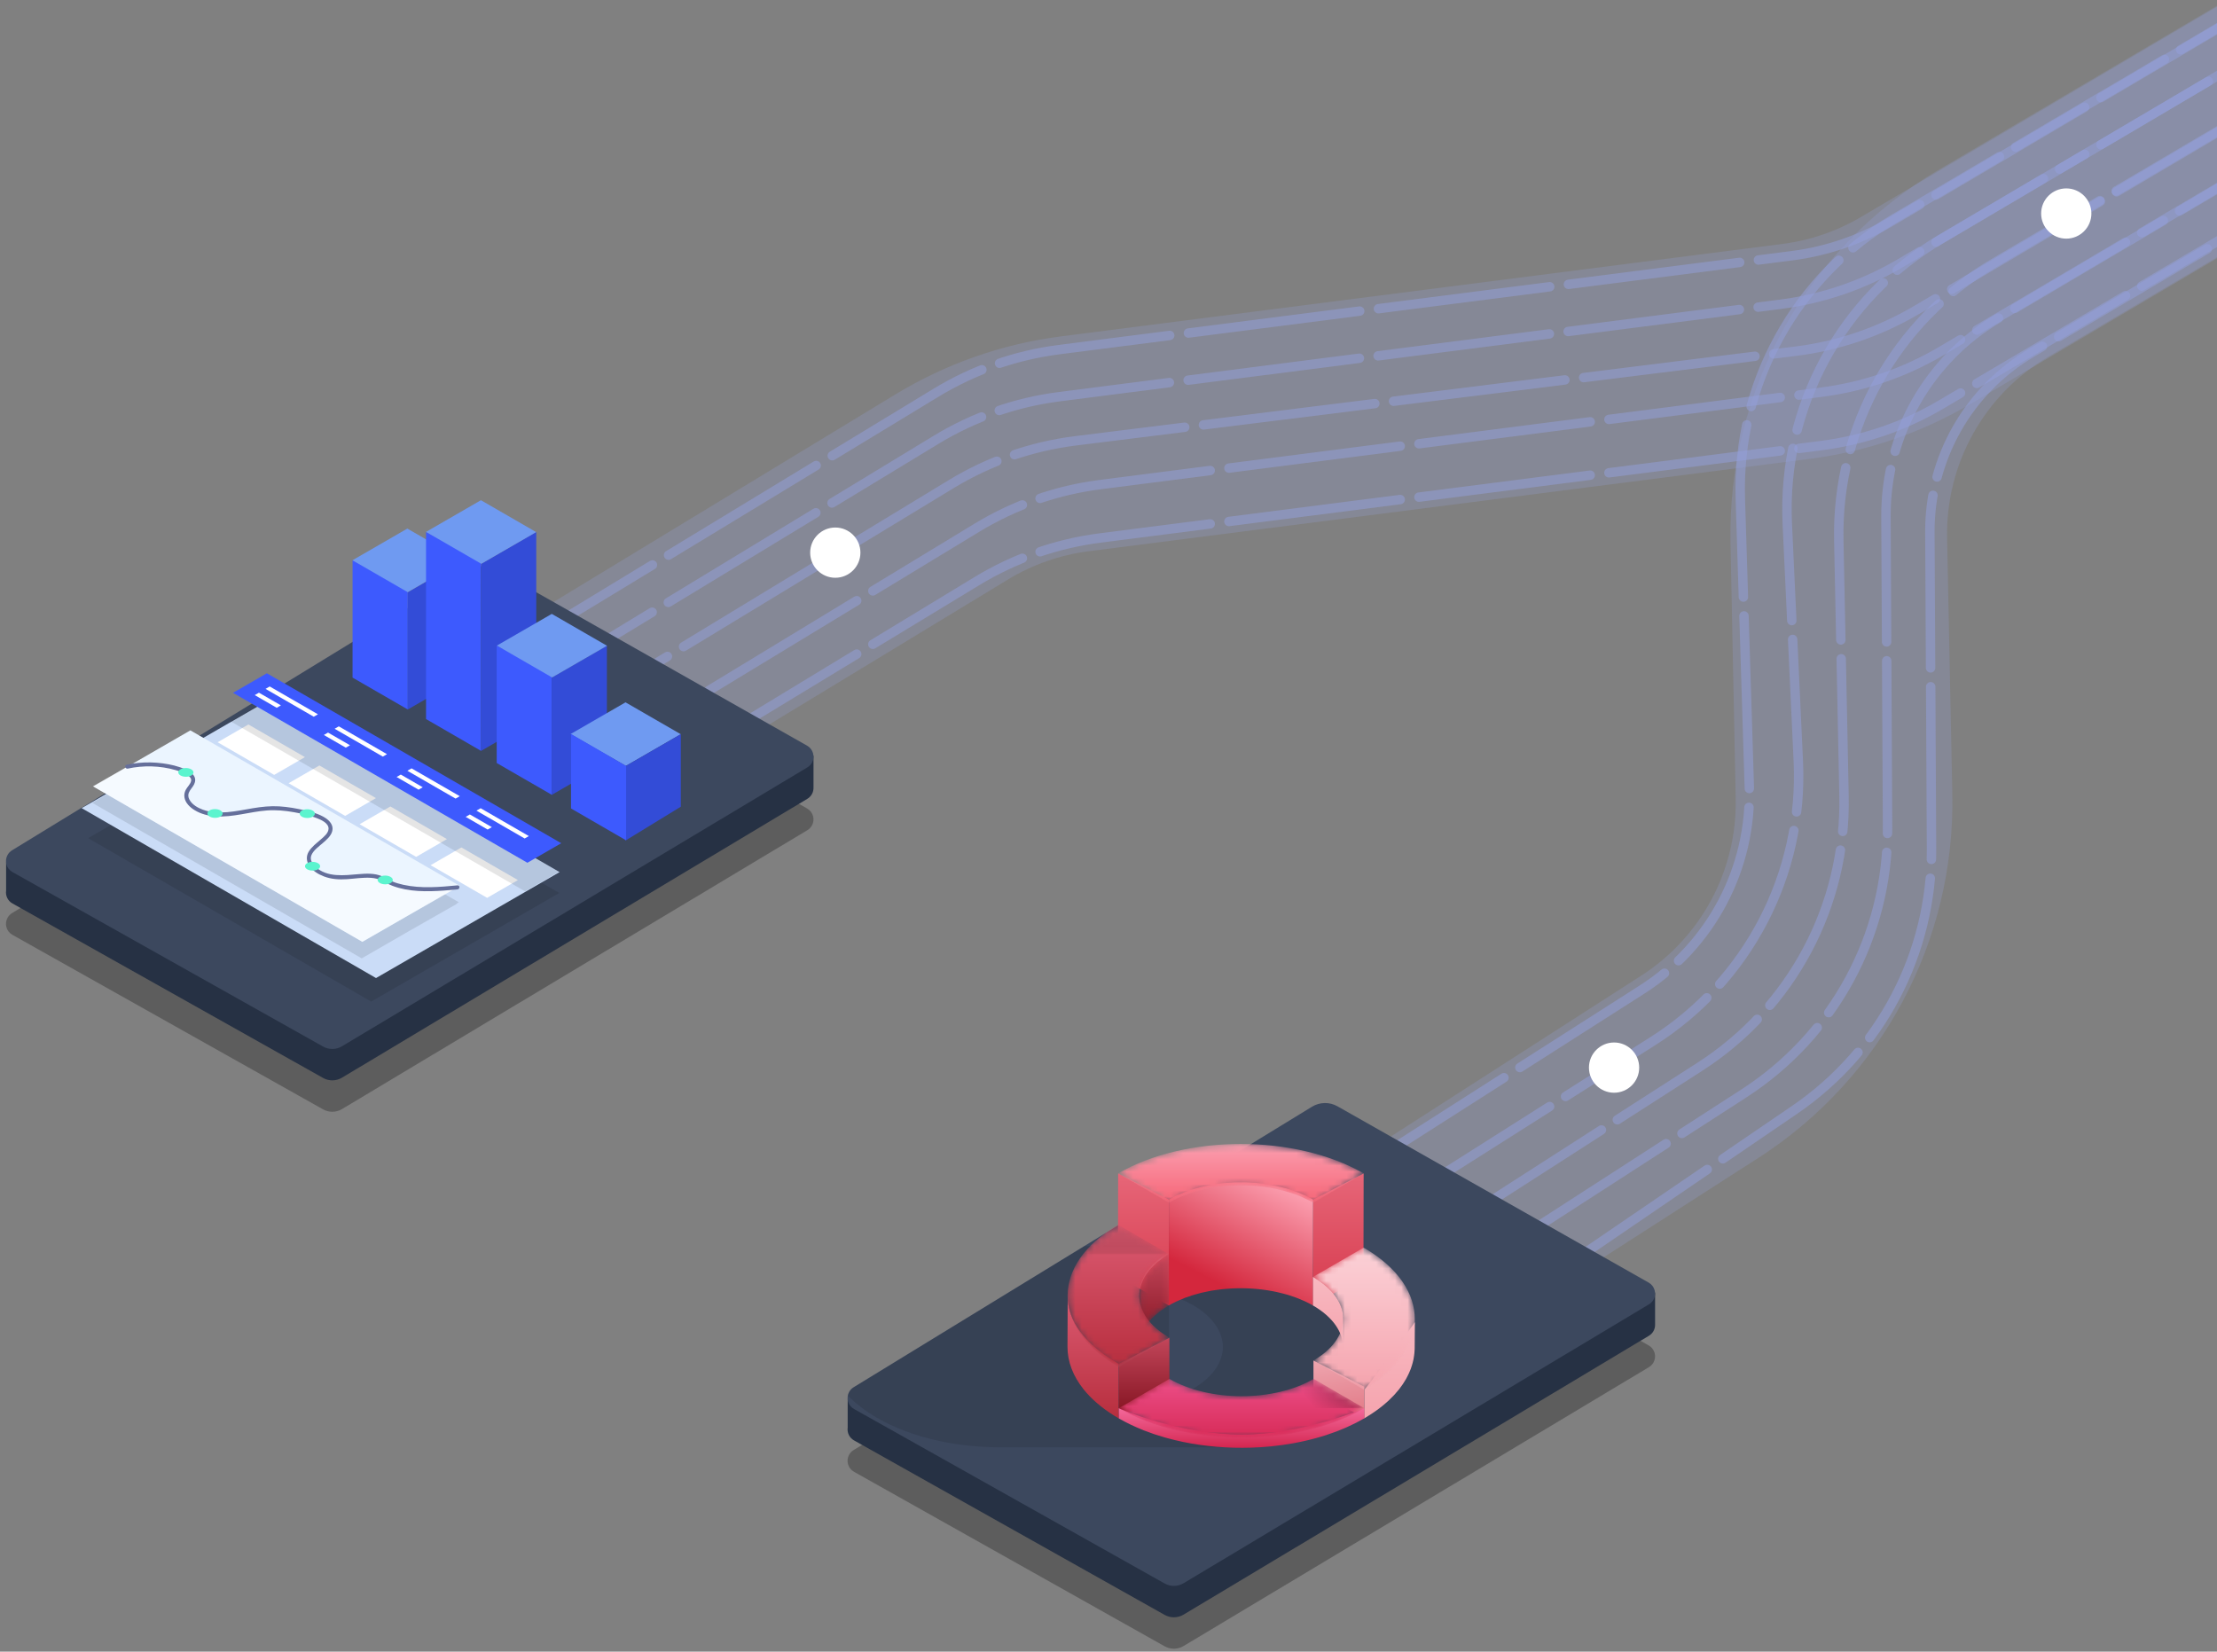<?xml version="1.0" encoding="UTF-8"?>
<svg width="353px" height="263px" viewBox="0 0 353 263" version="1.1" xmlns="http://www.w3.org/2000/svg" xmlns:xlink="http://www.w3.org/1999/xlink">
    <rect x="0" y="0" width="353" height="263" fill="#808080" stroke="none"/>
    <!-- Generator: Sketch 59 (86127) - https://sketch.com -->
    <title>run-t-s-mob-3</title>
    <desc>Created with Sketch.</desc>
    <defs>
        <path d="M51.193,22.798 C51.791,23.144 52.435,23.447 53.097,23.728 C53.756,23.447 54.396,23.144 54.991,22.797 C61.312,19.123 61.273,13.167 54.916,9.494 C54.317,9.148 53.674,8.845 53.012,8.565 C52.353,8.845 51.713,9.148 51.118,9.494 M82.099,4.825 C92.92,11.077 92.982,21.213 82.226,27.467 C76.839,30.6 69.759,32.163 62.674,32.155 L62.578,32.155 L62.483,32.155 L62.388,32.155 L62.292,32.155 L62.197,32.155 L62.102,32.155 L62.006,32.155 L61.911,32.155 L61.816,32.155 L61.72,32.155 L61.626,32.155 L61.53,32.155 L61.434,32.155 L61.34,32.155 L61.244,32.155 L61.148,32.155 L61.054,32.155 L60.958,32.155 L60.862,32.155 L60.768,32.155 L60.672,32.155 L60.577,32.155 L60.482,32.155 L60.386,32.155 L60.291,32.155 L60.196,32.155 L60.1,32.155 L60.005,32.155 L59.91,32.155 L59.814,32.155 L59.72,32.155 L59.624,32.155 L59.529,32.155 L59.434,32.155 L59.338,32.155 L59.243,32.155 L59.148,32.155 L59.052,32.155 L58.957,32.155 L58.862,32.155 L58.767,32.155 L58.672,32.155 L58.576,32.155 L58.481,32.155 L58.386,32.155 L58.29,32.155 L58.195,32.155 L58.1,32.155 L58.004,32.155 L57.909,32.155 L57.814,32.155 L57.718,32.155 L57.623,32.155 L57.528,32.155 L57.432,32.155 L57.337,32.155 L57.242,32.155 L57.146,32.155 L57.051,32.155 L56.956,32.155 L56.86,32.155 L56.765,32.155 L56.67,32.155 L56.574,32.155 L56.479,32.155 L56.384,32.155 L56.288,32.155 L56.193,32.155 L56.098,32.155 L56.003,32.155 L55.908,32.155 L55.813,32.155 L55.717,32.155 L55.622,32.155 L55.527,32.155 L55.431,32.155 L55.336,32.155 L55.241,32.155 L55.146,32.155 L55.05,32.155 L54.955,32.155 L54.86,32.155 L54.764,32.155 L54.669,32.155 L54.574,32.155 L54.478,32.155 L54.383,32.155 L54.288,32.155 L54.192,32.155 L54.097,32.155 L54.002,32.155 L53.906,32.155 L53.811,32.155 L53.716,32.155 L53.62,32.155 L53.525,32.155 L53.43,32.155 L53.335,32.155 L53.24,32.155 L53.144,32.155 L53.049,32.155 L52.954,32.155 L52.858,32.155 L52.763,32.155 L52.668,32.155 L52.573,32.155 L52.477,32.155 L52.382,32.155 L52.287,32.155 L52.191,32.155 L52.096,32.155 L52.001,32.155 L51.905,32.155 L51.81,32.155 L51.715,32.155 L51.62,32.155 L51.525,32.155 L51.429,32.155 L51.334,32.155 L51.239,32.155 L51.143,32.155 L51.048,32.155 L50.953,32.155 L50.857,32.155 L50.762,32.155 L50.667,32.155 L50.571,32.155 L50.476,32.155 L50.381,32.155 L50.285,32.155 L50.19,32.155 L50.095,32.155 L49.999,32.155 L49.904,32.155 L49.809,32.155 L49.714,32.155 L49.618,32.155 L49.523,32.155 L49.428,32.155 L49.332,32.155 L49.237,32.155 L49.142,32.155 L49.047,32.155 L48.951,32.155 L48.856,32.155 L48.761,32.155 L48.666,32.155 L48.57,32.155 L48.475,32.155 L48.38,32.155 L48.285,32.155 L48.189,32.155 L48.094,32.155 L47.999,32.155 L47.903,32.155 L47.808,32.155 L47.713,32.155 L47.617,32.155 L47.522,32.155 L47.427,32.155 L47.331,32.155 L47.236,32.155 L47.141,32.155 L47.045,32.155 L46.95,32.155 L46.855,32.155 L46.759,32.155 L46.664,32.155 L46.569,32.155 L46.473,32.155 L46.378,32.155 L46.283,32.155 L46.188,32.155 L46.092,32.155 L45.997,32.155 L45.902,32.155 L45.807,32.155 L45.711,32.155 L45.616,32.155 L45.521,32.155 L45.425,32.155 L45.33,32.155 L45.235,32.155 L45.14,32.155 L45.044,32.155 L44.949,32.155 L44.854,32.155 L44.758,32.155 L44.663,32.155 L44.568,32.155 L25.117,32.155 L25.021,32.155 L24.926,32.155 L24.831,32.155 L24.735,32.155 L24.64,32.155 L24.545,32.155 L24.45,32.155 L24.354,32.155 L24.259,32.155 C17.174,32.163 10.076,30.6 4.653,27.467 C2.795,26.394 1.255,25.206 0.031,23.943 C0.095,23.327 0.468,22.833 1.151,22.463 L37.632,0.136 L44.58,0.136 L44.675,0.136 L44.77,0.136 L44.866,0.136 L44.961,0.136 L45.056,0.136 L45.151,0.136 L45.247,0.136 L45.342,0.136 L45.437,0.136 L45.533,0.136 L45.628,0.136 L45.723,0.136 L45.819,0.136 L45.914,0.136 L46.009,0.136 L46.104,0.136 L46.2,0.136 L46.295,0.136 L46.39,0.136 L46.486,0.136 L46.581,0.136 L46.676,0.136 L46.772,0.136 L46.867,0.136 L46.962,0.136 L47.058,0.136 L47.153,0.136 L47.248,0.136 L47.344,0.136 L47.439,0.136 L47.534,0.136 L47.629,0.136 L47.724,0.136 L47.82,0.136 L47.915,0.136 L48.01,0.136 L48.106,0.136 L48.201,0.136 L48.296,0.136 L48.391,0.136 L48.487,0.136 L48.582,0.136 L48.677,0.136 L48.773,0.136 L48.868,0.136 L48.963,0.136 L49.059,0.136 L49.154,0.136 L49.249,0.136 L49.345,0.136 L49.439,0.136 L49.535,0.136 L49.63,0.136 L49.725,0.136 L49.821,0.136 L49.916,0.136 L50.011,0.136 L50.107,0.136 L50.202,0.136 L50.297,0.136 L50.393,0.136 L50.488,0.136 L50.583,0.136 L50.679,0.136 L50.774,0.136 L50.869,0.136 L50.965,0.136 L51.06,0.136 L51.155,0.136 L51.25,0.136 L51.346,0.136 L51.441,0.136 L51.536,0.136 L51.632,0.136 L51.727,0.136 L51.822,0.136 L51.918,0.136 L52.013,0.136 L52.108,0.136 L52.204,0.136 L52.298,0.136 L52.394,0.136 L52.489,0.136 L52.584,0.136 L52.679,0.136 L52.775,0.136 L52.87,0.136 L52.965,0.136 L53.061,0.136 L53.156,0.136 L53.251,0.136 L53.347,0.136 L53.442,0.136 L53.537,0.136 L53.633,0.136 L53.728,0.136 L53.823,0.136 L53.919,0.136 L54.014,0.136 L54.109,0.136 L54.205,0.136 L54.3,0.136 L54.395,0.136 L54.491,0.136 L54.586,0.136 L54.681,0.136 L54.777,0.136 L54.871,0.136 L54.967,0.136 L55.062,0.136 L55.157,0.136 L55.253,0.136 L55.348,0.136 L55.443,0.136 L55.539,0.136 L55.634,0.136 L55.729,0.136 L55.824,0.136 L55.919,0.136 L56.015,0.136 L56.11,0.136 L56.205,0.136 L56.301,0.136 L56.396,0.136 L56.491,0.136 L56.587,0.136 L56.681,0.136 L56.777,0.136 L56.873,0.136 L56.967,0.136 L57.063,0.136 L57.159,0.136 L57.253,0.136 L57.349,0.136 L57.445,0.136 L57.539,0.136 L57.635,0.136 L57.73,0.136 L57.825,0.136 L57.921,0.136 L58.016,0.136 L58.111,0.136 L58.207,0.136 L58.302,0.136 L58.397,0.136 L58.493,0.136 L58.588,0.136 L58.683,0.136 L58.779,0.136 L58.874,0.136 L58.969,0.136 L59.065,0.136 L59.16,0.136 L59.255,0.136 L59.351,0.136 L59.445,0.136 L59.54,0.136 L59.636,0.136 L59.731,0.136 L59.826,0.136 L59.922,0.136 L60.017,0.136 L60.112,0.136 L60.208,0.136 L60.303,0.136 L60.398,0.136 L60.493,0.136 L60.589,0.136 L60.684,0.136 L60.779,0.136 L60.875,0.136 L60.97,0.136 L61.065,0.136 L61.161,0.136 L61.256,0.136 L61.351,0.136 L61.447,0.136 L61.542,0.136 L61.637,0.136 L61.733,0.136 L61.828,0.136 L61.923,0.136 L62.019,0.136 L62.114,0.136 L62.209,0.136 L62.305,0.136 L62.399,0.136 L62.495,0.136" id="path-1"></path>
        <linearGradient x1="50%" y1="-123.964%" x2="50%" y2="100%" id="linearGradient-3">
            <stop stop-color="#FB9EAF" offset="0%"></stop>
            <stop stop-color="#D6394C" offset="100%"></stop>
        </linearGradient>
        <linearGradient x1="96.855%" y1="13.654%" x2="50%" y2="91.508%" id="linearGradient-4">
            <stop stop-color="#FB9EAF" offset="0%"></stop>
            <stop stop-color="#D4273D" offset="100%"></stop>
        </linearGradient>
        <linearGradient x1="50%" y1="-123.964%" x2="50%" y2="100%" id="linearGradient-5">
            <stop stop-color="#FB9EAF" offset="0%"></stop>
            <stop stop-color="#D6394C" offset="100%"></stop>
        </linearGradient>
        <path d="M19.644,0.075 C12.571,0.075 5.506,1.638 0.125,4.765 L0.125,4.765 L8.213,9.434 C14.538,5.758 24.818,5.761 31.18,9.434 L31.18,9.434 L39.216,4.765 C33.801,1.639 26.719,0.075 19.644,0.075 Z" id="path-6"></path>
        <linearGradient x1="50%" y1="0%" x2="50%" y2="100%" id="linearGradient-8">
            <stop stop-color="#FB9EAF" offset="0%"></stop>
            <stop stop-color="#F66577" offset="100%"></stop>
        </linearGradient>
        <linearGradient x1="50%" y1="-115.891%" x2="50%" y2="100%" id="linearGradient-9">
            <stop stop-color="#FBD1D7" offset="0%"></stop>
            <stop stop-color="#F5A4AE" offset="100%"></stop>
        </linearGradient>
        <linearGradient x1="50%" y1="-115.891%" x2="50%" y2="100%" id="linearGradient-10">
            <stop stop-color="#FBD1D7" offset="0%"></stop>
            <stop stop-color="#F5A4AE" offset="100%"></stop>
        </linearGradient>
        <linearGradient x1="50%" y1="-115.891%" x2="78.07%" y2="100%" id="linearGradient-11">
            <stop stop-color="#FBD1D7" offset="0%"></stop>
            <stop stop-color="#E17986" offset="100%"></stop>
        </linearGradient>
        <path d="M0.435,4.873 C6.797,8.546 6.835,14.501 0.51,18.176 L0.51,18.176 L8.597,22.846 C19.36,16.592 19.332,6.455 8.503,0.203 L8.503,0.203 L0.435,4.873 Z" id="path-12"></path>
        <linearGradient x1="50%" y1="0%" x2="50%" y2="100%" id="linearGradient-14">
            <stop stop-color="#FBD1D7" offset="0%"></stop>
            <stop stop-color="#F5A4AE" offset="100%"></stop>
        </linearGradient>
        <path d="M4.602,0.15 C4.453,0.24 4.326,0.338 4.184,0.43 L4.184,0.43 C3.986,0.559 3.783,0.686 3.6,0.819 L3.6,0.819 C3.438,0.936 3.294,1.058 3.144,1.179 L3.144,1.179 C2.975,1.315 2.802,1.449 2.647,1.589 L2.647,1.589 C2.615,1.617 2.577,1.644 2.546,1.672 L2.546,1.672 C2.337,1.865 2.145,2.062 1.962,2.262 L1.962,2.262 C1.925,2.303 1.892,2.345 1.856,2.387 L1.856,2.387 C1.747,2.509 1.637,2.631 1.539,2.755 L1.539,2.755 C1.461,2.854 1.393,2.954 1.322,3.053 L1.322,3.053 C1.295,3.09 1.267,3.126 1.244,3.162 L1.244,3.162 C1.115,3.348 0.993,3.536 0.886,3.726 L0.886,3.726 C0.85,3.789 0.82,3.853 0.788,3.916 L0.788,3.916 C0.766,3.956 0.745,3.997 0.725,4.037 L0.725,4.037 C0.623,4.24 0.53,4.444 0.453,4.649 L0.453,4.649 C0.434,4.7 0.42,4.749 0.403,4.799 L0.403,4.799 C0.39,4.838 0.377,4.877 0.364,4.915 L0.364,4.915 C0.296,5.13 0.234,5.347 0.19,5.564 L0.19,5.564 C0.182,5.607 0.178,5.65 0.171,5.692 L0.171,5.692 C0.163,5.731 0.158,5.769 0.152,5.808 L0.152,5.808 C0.117,6.037 0.09,6.267 0.084,6.496 L0.084,6.496 C0.082,6.544 0.082,6.591 0.082,6.639 L0.082,6.639 L0.048,14.815 C0.049,14.538 0.076,14.261 0.119,13.984 L0.119,13.984 C0.126,13.946 0.131,13.907 0.137,13.869 L0.137,13.869 C0.183,13.608 0.248,13.35 0.332,13.093 L0.332,13.093 C0.345,13.053 0.356,13.015 0.371,12.976 L0.371,12.976 C0.459,12.72 0.566,12.464 0.692,12.212 L0.692,12.212 C0.713,12.173 0.733,12.133 0.754,12.092 L0.754,12.092 C0.887,11.838 1.038,11.586 1.209,11.339 L1.209,11.339 C1.234,11.302 1.262,11.267 1.288,11.23 L1.288,11.23 C1.45,11.004 1.629,10.783 1.822,10.564 L1.822,10.564 C1.858,10.523 1.891,10.48 1.929,10.437 L1.929,10.437 C2.139,10.21 2.37,9.986 2.614,9.766 L2.614,9.766 C2.768,9.627 2.942,9.491 3.111,9.356 L3.111,9.356 C3.261,9.235 3.406,9.113 3.566,8.995 L3.566,8.995 C3.749,8.863 3.952,8.735 4.149,8.607 L4.149,8.607 C4.354,8.474 4.547,8.337 4.767,8.209 L4.767,8.209 L4.8,0.033 C4.733,0.072 4.668,0.111 4.602,0.15" id="path-15"></path>
        <linearGradient x1="50%" y1="-38.811%" x2="50%" y2="100%" id="linearGradient-17">
            <stop stop-color="#DC5B72" offset="0%"></stop>
            <stop stop-color="#81111E" offset="100%"></stop>
        </linearGradient>
        <linearGradient x1="50%" y1="0%" x2="50%" y2="100%" id="linearGradient-18">
            <stop stop-color="#DC5B72" offset="0%"></stop>
            <stop stop-color="#B72E3E" offset="100%"></stop>
        </linearGradient>
        <path d="M8.41,22.784 L16.478,18.114 C10.116,14.441 10.082,8.483 16.403,4.81 L16.403,4.81 L8.315,0.141 C-2.443,6.394 -2.419,16.532 8.41,22.784" id="path-19"></path>
        <linearGradient x1="50%" y1="0%" x2="50%" y2="100%" id="linearGradient-21">
            <stop stop-color="#DC5B72" offset="0%"></stop>
            <stop stop-color="#B72E3E" offset="100%"></stop>
        </linearGradient>
        <linearGradient x1="50%" y1="-38.811%" x2="50%" y2="100%" id="linearGradient-22">
            <stop stop-color="#DC5B72" offset="0%"></stop>
            <stop stop-color="#81111E" offset="100%"></stop>
        </linearGradient>
        <linearGradient x1="50%" y1="0%" x2="50%" y2="100%" id="linearGradient-23">
            <stop stop-color="#F3699B" offset="0%"></stop>
            <stop stop-color="#D42650" offset="100%"></stop>
        </linearGradient>
        <path d="M8.288,0.105 L0.22,4.775 C11.048,11.026 28.552,11.026 39.31,4.775 L39.31,4.775 L31.256,0.105 C24.934,3.778 14.65,3.778 8.288,0.105" id="path-24"></path>
        <linearGradient x1="50%" y1="0%" x2="50%" y2="100%" id="linearGradient-26">
            <stop stop-color="#EC4E88" offset="0%"></stop>
            <stop stop-color="#D42650" offset="100%"></stop>
        </linearGradient>
        <path d="M5.742,0.141 L13.83,4.811 L0.152,4.811" id="path-27"></path>
        <path d="M15.422,4.775 L0.01,4.775 L0.01,2.554 C0.01,2.554 3.997,2.068 7.368,0.105 L15.422,4.775 Z" id="path-29"></path>
        <linearGradient x1="38.015%" y1="54.59%" x2="209.591%" y2="16.003%" id="linearGradient-31">
            <stop stop-color="#000000" stop-opacity="0" offset="0%"></stop>
            <stop stop-color="#000000" offset="100%"></stop>
        </linearGradient>
        <path d="M31.18,4.558 L38.989,0.02 C39.064,0.062 39.141,0.102 39.216,0.145 L31.18,4.814 C24.818,1.141 14.538,1.138 8.213,4.814 L0.125,0.145 C0.199,0.102 0.277,0.062 0.351,0.02 L8.213,4.558 C14.538,0.882 24.818,0.885 31.18,4.558 Z" id="path-32"></path>
        <path d="M5.218,6.768 C5.146,4.406 3.557,2.055 0.435,0.253 L0.674,0.115" id="path-34"></path>
        <path d="M8.097,11.635 C13.409,8.548 16.087,4.515 16.141,0.471 C16.215,4.612 13.536,8.765 8.097,11.926 L0.01,7.256 C0.095,7.207 0.166,7.153 0.249,7.103" id="path-36"></path>
        <path d="M0.094,7.054 C0.021,4.666 1.512,2.272 4.561,0.42 L4.8,0.558" id="path-38"></path>
        <path d="M8.41,11.414 L16.238,6.884 C16.321,6.934 16.392,6.987 16.478,7.037 L8.41,11.706 C2.925,8.539 0.218,4.377 0.274,0.227 C0.346,4.279 3.054,8.322 8.41,11.414 Z" id="path-40"></path>
        <path d="M0.342,0.452 C11.139,6.611 28.46,6.611 39.188,0.452 L39.309,0.522 C28.552,6.774 11.048,6.774 0.22,0.522" id="path-42"></path>
    </defs>
    <g id="Product-page" stroke="none" stroke-width="1" fill="none" fill-rule="evenodd">
        <g id="product_mobile" transform="translate(-22, -5951)">
            <g id="run-t-s-mob-3" transform="translate(21, 5875)">
                <g id="Group-5">
                    <g id="!!!!1">
                        <g id="Group-29-Copy" transform="translate(279, 154) scale(-1, 1) translate(-279, -154) translate(48, 0)" stroke="#95A0DD">
                            <path d="M17,15 L191.622,117.946 C207.185,127.121 216.588,143.977 216.219,162.038 L215.388,202.782 C215.033,220.16 223.729,236.475 238.353,245.869 L319.5,298 L319.5,298" id="Path-14-Copy-12" stroke-opacity="0.237" stroke-width="34.5"></path>
                            <path d="M17,15 L191.622,117.946 C207.185,127.121 216.588,143.977 216.219,162.038 L215.388,202.782 C215.033,220.16 223.729,236.475 238.353,245.869 L319.5,298 L319.5,298" id="Path-14-Copy-13" stroke-opacity="0.5" stroke-width="1.5" stroke-linecap="round" stroke-linejoin="round" stroke-dasharray="27.5,3"></path>
                            <path d="M7,18 L190.783,126.639 C201.951,133.241 208.775,145.273 208.709,158.246 L208.457,207.855 C208.37,224.921 216.994,240.853 231.331,250.112 L314,303.5 L314,303.5" id="Path-14-Copy-14" stroke-opacity="0.5" stroke-width="1.5" stroke-linecap="round" stroke-linejoin="round" stroke-dasharray="27.5,3"></path>
                            <path d="M0,22.5 L185.511,132.16 C195.608,138.129 201.778,149.01 201.717,160.74 L201.455,211.176 C201.369,227.791 209.542,243.364 223.266,252.732 L303.5,307.5 L303.5,307.5" id="Path-14-Copy-15" stroke-opacity="0.5" stroke-width="1.5" stroke-linecap="round" stroke-linejoin="round" stroke-dasharray="27.5,3"></path>
                            <path d="M26,11.5 L199.866,114 C215.829,123.411 225.279,140.879 224.42,159.39 L222.663,197.245 C221.831,215.179 230.678,232.183 245.842,241.794 L329,294.5 L329,294.5" id="Path-14-Copy-16" stroke-opacity="0.5" stroke-width="1.5" stroke-linecap="round" stroke-linejoin="round" stroke-dasharray="27.5,3"></path>
                            <path d="M33,8 L207.313,110.764 C223.04,120.035 232.463,137.142 231.896,155.39 L230.471,201.231 C230.066,214.264 236.551,226.549 247.542,233.566 L337.5,291 L337.5,291" id="Path-14-Copy-17" stroke-opacity="0.5" stroke-width="1.5" stroke-linecap="round" stroke-linejoin="round" stroke-dasharray="27.5,3"></path>
                            <path d="M17,15 L203.916,125.406 C209.764,128.86 216.253,131.087 222.99,131.95 L337.847,146.668 C344.787,147.557 351.463,149.893 357.444,153.525 L459.5,215.5 L459.5,215.5" id="Path-14-Copy-18" stroke-opacity="0.237" stroke-width="34.5"></path>
                            <path d="M17,15 L203.835,125.358 C209.735,128.843 216.288,131.078 223.088,131.924 L337.748,146.194 C344.752,147.066 351.492,149.411 357.525,153.074 L459.5,215 L459.5,215" id="Path-14-Copy-19" stroke-opacity="0.5" stroke-width="1.5" stroke-linecap="round" stroke-linejoin="round" stroke-dasharray="27.5,3"></path>
                            <path d="M13,21.5 L199.916,131.906 C205.764,135.36 212.253,137.587 218.99,138.45 L333.847,153.168 C340.787,154.057 347.463,156.393 353.444,160.025 L455.5,222 L455.5,222" id="Path-14-Copy-20" stroke-opacity="0.5" stroke-width="1.5" stroke-linecap="round" stroke-linejoin="round" stroke-dasharray="27.5,3"></path>
                            <path d="M13,30 L199.916,140.406 C205.764,143.86 212.253,146.087 218.99,146.95 L333.847,161.668 C340.787,162.557 347.463,164.893 353.444,168.525 L455.5,230.5 L455.5,230.5" id="Path-14-Copy-21" stroke-opacity="0.5" stroke-width="1.5" stroke-linecap="round" stroke-linejoin="round" stroke-dasharray="27.5,3"></path>
                            <path d="M19.5,7.5 L206.416,117.906 C212.264,121.36 218.753,123.587 225.49,124.45 L340.347,139.168 C347.287,140.057 353.963,142.393 359.944,146.025 L462,208 L462,208" id="Path-14-Copy-22" stroke-opacity="0.5" stroke-width="1.5" stroke-linecap="round" stroke-linejoin="round" stroke-dasharray="27.5,3"></path>
                            <path d="M19.5,0 L208.011,111.348 C212.806,114.181 218.128,116.006 223.652,116.714 L340.347,131.668 C347.287,132.557 353.963,134.893 359.944,138.525 L462,200.5 L462,200.5" id="Path-14-Copy-23" stroke-opacity="0.5" stroke-width="1.5" stroke-linecap="round" stroke-linejoin="round" stroke-dasharray="27.5,3"></path>
                        </g>
                        <g id="Group-5-Copy-5" transform="translate(0, 155)">
                            <path d="M52.542,21.662 L2.986,49.738 C2.025,50.282 1.687,51.503 2.231,52.464 C2.402,52.764 2.647,53.016 2.943,53.193 L77.047,97.605 C77.971,98.158 79.12,98.175 80.059,97.647 L129.528,69.855 C130.491,69.314 130.833,68.095 130.292,67.132 C130.125,66.834 129.884,66.584 129.592,66.405 L56.601,21.73 C55.361,20.971 53.807,20.945 52.542,21.662 Z" id="Path-8-Copy-7" fill-opacity="0.27" fill="#000000" transform="translate(66.25, 59.5) scale(-1, 1) translate(-66.25, -59.5) "></path>
                            <path d="M79.958,16.662 L124.825,42.081 L130.53,41.328 L130.53,46.391 C130.543,46.755 130.46,47.125 130.269,47.464 C130.098,47.764 129.853,48.016 129.557,48.193 L55.453,92.605 C54.529,93.158 53.38,93.175 52.441,92.647 L2.972,64.855 C2.231,64.439 1.858,63.62 1.972,62.826 L1.972,58.314 L9.605,57.305 L75.899,16.73 C77.139,15.971 78.693,15.945 79.958,16.662 Z" id="Combined-Shape" fill="#263144"></path>
                            <path d="M52.542,11.662 L2.986,39.738 C2.025,40.282 1.687,41.503 2.231,42.464 C2.402,42.764 2.647,43.016 2.943,43.193 L77.047,87.605 C77.971,88.158 79.12,88.175 80.059,87.647 L129.528,59.855 C130.491,59.314 130.833,58.095 130.292,57.132 C130.125,56.834 129.884,56.584 129.592,56.405 L56.601,11.73 C55.361,10.971 53.807,10.945 52.542,11.662 Z" id="Path-8-Copy-3" fill="#3C485E" transform="translate(66.25, 49.5) scale(-1, 1) translate(-66.25, -49.5) "></path>
                            <g id="Group-74" transform="translate(14, 0)">
                                <g id="Group-8" transform="translate(42.664, 0.157)">
                                    <polygon id="Fill-4" fill="#3D5AFE" points="9.267 33.817 0.472 28.74 0.472 10.057 9.267 14.635"></polygon>
                                    <polygon id="Fill-5" fill="#334CD7" points="9.265 33.818 18.06 28.74 18.06 10.057 9.265 15.135"></polygon>
                                    <polygon id="Fill-1" fill="#6F9AF1" points="9.25 15.135 0.455 10.057 9.195 5.011 17.99 10.089"></polygon>
                                    <polygon id="Fill-11" fill="#3D5AFE" points="12.171 5.54 12.171 16.658 12.171 35.341 20.946 40.419 20.946 10.118"></polygon>
                                    <polygon id="Fill-12" fill="#334CD7" points="20.954 10.618 20.918 40.419 29.721 35.341 29.721 5.54"></polygon>
                                    <polygon id="Fill-18" fill="#3D5AFE" points="32.219 47.418 23.424 42.34 23.424 23.657 32.219 28.235"></polygon>
                                    <polygon id="Fill-19" fill="#334CD7" points="32.175 47.418 40.969 42.34 40.969 23.657 32.175 28.735"></polygon>
                                    <polygon id="Fill-22" fill="#6F9AF1" points="43.99 42.802 35.195 37.725 43.935 32.679 52.73 37.756"></polygon>
                                    <polygon id="Fill-25" fill="#334CD7" points="43.944 42.824 43.944 54.679 52.739 49.295 52.739 37.746"></polygon>
                                    <polygon id="Fill-8" fill="#6F9AF1" points="12.171 5.54 20.966 10.618 29.706 5.572 20.911 0.494"></polygon>
                                    <polygon id="Fill-15" fill="#6F9AF1" points="32.247 28.719 23.452 23.642 32.192 18.595 40.987 23.673"></polygon>
                                    <polygon id="Fill-28" fill="#3D5AFE" points="44.031 54.657 44.031 42.802 35.256 37.724 35.256 49.579"></polygon>
                                </g>
                                <polygon id="Fill-29" fill-opacity="0.104" fill="#000000" points="76.058 63.191 30.988 37.169 29.135 38.239 1.033 54.464 46.104 80.485 70.874 66.184"></polygon>
                                <polygon id="Fill-31" fill="#CADCF7" points="0 49.68 46.871 76.74 76.095 59.868 29.225 32.807"></polygon>
                                <path d="M59.665,64.906 L60.065,64.676 L17.203,39.929 L7.213,45.697 C7.192,45.702 7.17,45.706 7.149,45.71 L1.68,48.828 L44.541,73.574 L44.597,73.606 L52.137,69.252 L59.733,64.931 L59.665,64.906 Z" id="Fill-32" fill-opacity="0.104" fill="#000000"></path>
                                <polygon id="Fill-34" fill="#FFFFFF" points="30.653 44.39 21.649 39.191 26.55 36.361 35.555 41.56"></polygon>
                                <polygon id="Fill-35" fill="#FFFFFF" points="41.958 50.916 32.953 45.717 37.854 42.888 46.859 48.086"></polygon>
                                <polygon id="Fill-36" fill="#FFFFFF" points="53.262 57.443 44.257 52.244 49.159 49.414 58.163 54.613"></polygon>
                                <polygon id="Fill-37" fill="#FFFFFF" points="64.566 63.969 55.562 58.77 60.463 55.941 69.467 61.139"></polygon>
                                <polygon id="Fill-38" fill-opacity="0.104" fill="#000000" points="29.125 32.76 23.733 35.873 70.604 62.933 75.995 59.821"></polygon>
                                <polygon id="Fill-40" fill="#EBF5FF" points="44.707 70.976 1.846 46.23 17.314 37.299 60.175 62.045"></polygon>
                                <g id="Group-73" transform="translate(1.755, 28.105)">
                                    <path d="M5.504,14.975 C8.232,14.37 11.448,14.542 13.953,15.426 C14.937,15.773 15.874,16.288 16,16.948 C16.13,17.627 15.379,18.242 15.062,18.898 C14.321,20.431 16.331,22.174 19.034,22.511 C22.173,22.901 25.222,21.68 28.424,21.592 C30.149,21.545 31.853,21.831 33.469,22.19 C35.389,22.616 37.467,23.314 37.825,24.482 C38.315,26.079 35.351,27.291 34.581,28.845 C33.747,30.528 36.149,32.488 39.182,32.598 C41.428,32.68 43.912,31.934 45.791,32.655 C46.219,32.819 46.561,33.046 46.94,33.246 C48.381,34.006 50.344,34.371 52.285,34.459 C54.227,34.547 56.171,34.38 58.089,34.196 L42.897,42.838 L0.035,18.092 L5.504,14.975 Z" id="Fill-41" fill-opacity="0.5" fill="#FFFFFF"></path>
                                    <path d="M5.589,15.284 C8.069,14.743 10.747,14.812 13.187,15.517 C13.787,15.69 14.39,15.895 14.93,16.215 C15.3,16.434 15.796,16.782 15.67,17.277 C15.537,17.799 15.066,18.199 14.82,18.669 C14.619,19.051 14.544,19.469 14.619,19.895 C14.77,20.762 15.488,21.436 16.202,21.882 C17.221,22.518 18.42,22.808 19.61,22.885 C22.36,23.063 25.018,22.149 27.74,21.948 C29.179,21.841 30.617,21.97 32.035,22.225 C33.263,22.446 34.508,22.71 35.674,23.165 C36.356,23.432 37.544,23.937 37.559,24.822 C37.571,25.557 36.773,26.171 36.279,26.604 C35.608,27.192 34.84,27.758 34.382,28.54 C33.964,29.253 34.034,30.081 34.489,30.759 C35.034,31.573 35.917,32.105 36.816,32.45 C37.987,32.901 39.235,32.972 40.477,32.892 C41.756,32.809 43.04,32.59 44.325,32.677 C44.963,32.72 45.575,32.869 46.142,33.17 C46.677,33.454 47.193,33.745 47.762,33.959 C50.336,34.924 53.22,34.896 55.921,34.703 C56.645,34.652 57.367,34.585 58.089,34.516 C58.495,34.477 58.499,33.836 58.089,33.875 C55.234,34.149 52.294,34.408 49.466,33.786 C48.864,33.654 48.266,33.483 47.696,33.248 C47.123,33.012 46.612,32.657 46.043,32.415 C44.883,31.921 43.576,31.985 42.347,32.089 C40.05,32.283 37.386,32.648 35.51,30.958 C34.986,30.487 34.526,29.775 34.834,29.056 C35.173,28.264 36.003,27.69 36.633,27.143 C37.229,26.626 37.96,26.019 38.153,25.214 C38.366,24.326 37.769,23.607 37.068,23.149 C36.1,22.517 34.919,22.198 33.805,21.938 C32.453,21.623 31.075,21.375 29.687,21.293 C28.29,21.211 26.907,21.36 25.53,21.588 C24.164,21.814 22.805,22.108 21.423,22.22 C20.121,22.326 18.789,22.278 17.551,21.827 C16.711,21.521 15.772,20.989 15.369,20.149 C15.215,19.829 15.18,19.469 15.307,19.134 C15.495,18.639 15.918,18.266 16.151,17.793 C16.378,17.333 16.404,16.832 16.102,16.397 C15.772,15.921 15.228,15.616 14.71,15.385 C13.592,14.886 12.376,14.61 11.167,14.449 C9.873,14.277 8.56,14.249 7.262,14.377 C6.643,14.438 6.027,14.533 5.419,14.666 C5.016,14.754 5.187,15.372 5.589,15.284" id="Fill-43" fill="#656F9B"></path>
                                    <path d="M15.697,16.381 C15.227,16.652 14.463,16.65 13.991,16.377 C13.519,16.105 13.516,15.664 13.986,15.393 C14.455,15.122 15.219,15.123 15.691,15.396 C16.164,15.669 16.166,16.11 15.697,16.381" id="Fill-45" fill="#5BF4CE"></path>
                                    <path d="M35.026,22.947 C34.557,23.218 33.793,23.216 33.321,22.944 C32.848,22.671 32.846,22.23 33.316,21.959 C33.785,21.688 34.549,21.689 35.021,21.962 C35.493,22.235 35.496,22.676 35.026,22.947" id="Fill-47" fill="#5BF4CE"></path>
                                    <path d="M20.337,22.921 C19.867,23.192 19.103,23.19 18.631,22.918 C18.159,22.645 18.156,22.204 18.626,21.933 C19.095,21.662 19.859,21.663 20.331,21.936 C20.804,22.209 20.806,22.65 20.337,22.921" id="Fill-49" fill="#5BF4CE"></path>
                                    <path d="M35.87,31.323 C35.4,31.594 34.637,31.593 34.164,31.32 C33.692,31.047 33.69,30.606 34.159,30.335 C34.629,30.064 35.392,30.066 35.864,30.338 C36.337,30.611 36.339,31.052 35.87,31.323" id="Fill-51" fill="#5BF4CE"></path>
                                    <path d="M47.436,33.508 C46.966,33.779 46.203,33.778 45.731,33.505 C45.258,33.232 45.256,32.792 45.725,32.521 C46.195,32.25 46.958,32.251 47.431,32.524 C47.903,32.796 47.906,33.237 47.436,33.508" id="Fill-53" fill="#5BF4CE"></path>
                                    <polygon id="Fill-55" fill="#3D5AFE" points="69.218 30.277 22.348 3.216 27.739 0.104 74.609 27.164"></polygon>
                                    <polygon id="Fill-57" fill="#FFFFFF" points="35.201 7.021 27.525 2.589 28.191 2.204 35.867 6.636"></polygon>
                                    <polygon id="Fill-59" fill="#FFFFFF" points="29.308 5.6 25.809 3.58 26.476 3.195 29.974 5.215"></polygon>
                                    <polygon id="Fill-61" fill="#FFFFFF" points="46.2 13.371 38.524 8.94 39.191 8.555 46.866 12.987"></polygon>
                                    <polygon id="Fill-63" fill="#FFFFFF" points="40.308 11.95 36.809 9.93 37.475 9.546 40.974 11.565"></polygon>
                                    <polygon id="Fill-65" fill="#FFFFFF" points="57.785 20.06 50.11 15.628 50.776 15.244 58.452 19.675"></polygon>
                                    <polygon id="Fill-67" fill="#FFFFFF" points="51.893 18.639 48.394 16.619 49.06 16.234 52.559 18.254"></polygon>
                                    <polygon id="Fill-69" fill="#FFFFFF" points="68.785 26.411 61.109 21.979 61.775 21.594 69.451 26.026"></polygon>
                                    <polygon id="Fill-71" fill="#FFFFFF" points="62.892 24.989 59.394 22.969 60.06 22.585 63.559 24.605"></polygon>
                                </g>
                            </g>
                        </g>
                    </g>
                    <g id="Group-5-Copy-6" transform="translate(134, 251)">
                        <path d="M52.542,11.162 L2.986,39.238 C2.025,39.782 1.687,41.003 2.231,41.964 C2.402,42.264 2.647,42.516 2.943,42.693 L77.047,87.105 C77.971,87.658 79.12,87.675 80.059,87.147 L129.528,59.355 C130.491,58.814 130.833,57.595 130.292,56.632 C130.125,56.334 129.884,56.084 129.592,55.905 L56.601,11.23 C55.361,10.471 53.807,10.445 52.542,11.162 Z" id="Path-8-Copy-7" fill-opacity="0.27" fill="#000000" transform="translate(66.25, 49) scale(-1, 1) translate(-66.25, -49) "></path>
                        <path d="M79.958,6.162 L124.825,31.581 L130.53,30.828 L130.53,35.891 C130.543,36.255 130.46,36.625 130.269,36.964 C130.098,37.264 129.853,37.516 129.557,37.693 L55.453,82.105 C54.529,82.658 53.38,82.675 52.441,82.147 L2.972,54.355 C2.231,53.939 1.858,53.12 1.972,52.326 L1.972,47.814 L9.605,46.805 L75.899,6.23 C77.139,5.471 78.693,5.445 79.958,6.162 Z" id="Combined-Shape" fill="#263144"></path>
                        <path d="M52.542,1.162 L2.986,29.238 C2.025,29.782 1.687,31.003 2.231,31.964 C2.402,32.264 2.647,32.516 2.943,32.693 L77.047,77.105 C77.971,77.658 79.12,77.675 80.059,77.147 L129.528,49.355 C130.491,48.814 130.833,47.595 130.292,46.632 C130.125,46.334 129.884,46.084 129.592,45.905 L56.601,1.23 C55.361,0.471 53.807,0.445 52.542,1.162 Z" id="Path-8-Copy-3" fill="#3C485E" transform="translate(66.25, 39) scale(-1, 1) translate(-66.25, -39) "></path>
                        <g id="Group-73" transform="translate(2, 7)">
                            <g id="Group-3" transform="translate(0, 16.305)">
                                <mask id="mask-2" fill="white">
                                    <use xlink:href="#path-1"></use>
                                </mask>
                                <use id="Clip-2" fill-opacity="0.104" fill="#000000" xlink:href="#path-1"></use>
                            </g>
                            <polygon id="Fill-10" fill="url(#linearGradient-3)" points="43.002 21.21 51.09 25.879 51.123 9.017 43.035 4.847"></polygon>
                            <path d="M62.962,6.271 C62.665,6.267 62.369,6.27 62.073,6.275 C62.006,6.277 61.939,6.276 61.872,6.275 C61.791,6.275 61.709,6.275 61.628,6.277 C61.541,6.28 61.455,6.291 61.368,6.294 C61,6.311 60.637,6.337 60.271,6.367 C60.123,6.38 59.975,6.383 59.828,6.397 C59.758,6.404 59.689,6.415 59.618,6.422 C59.508,6.434 59.4,6.449 59.29,6.462 C58.912,6.507 58.537,6.56 58.163,6.621 C58.073,6.636 57.982,6.649 57.891,6.664 C57.847,6.673 57.801,6.678 57.757,6.686 C57.58,6.718 57.408,6.763 57.231,6.798 C56.932,6.859 56.632,6.918 56.338,6.989 C56.12,7.042 55.91,7.104 55.696,7.162 C55.416,7.238 55.136,7.314 54.863,7.399 C54.803,7.418 54.741,7.432 54.683,7.451 C54.348,7.56 54.019,7.676 53.696,7.8 C53.649,7.818 53.605,7.838 53.56,7.856 C53.203,7.995 52.857,8.144 52.517,8.301 C52.417,8.347 52.318,8.394 52.22,8.441 C51.844,8.623 51.475,8.811 51.123,9.017 L51.09,25.879 C51.442,25.674 51.81,25.486 52.185,25.304 C52.284,25.257 52.384,25.21 52.485,25.164 C52.823,25.007 53.17,24.858 53.524,24.719 C53.571,24.701 53.616,24.681 53.663,24.663 C54.042,24.518 54.433,24.387 54.829,24.263 C55.104,24.176 55.384,24.101 55.665,24.025 C55.877,23.967 56.088,23.905 56.305,23.852 C56.6,23.78 56.9,23.721 57.2,23.66 C57.419,23.617 57.636,23.566 57.857,23.527 C57.948,23.512 58.041,23.499 58.132,23.483 C58.504,23.423 58.88,23.37 59.257,23.325 C59.366,23.312 59.476,23.297 59.586,23.286 C59.801,23.262 60.02,23.249 60.238,23.23 C60.603,23.2 60.968,23.174 61.335,23.157 C61.57,23.148 61.804,23.143 62.039,23.138 C62.336,23.133 62.633,23.13 62.928,23.134 C63.177,23.138 63.425,23.144 63.672,23.155 C63.947,23.166 64.222,23.18 64.495,23.199 C64.747,23.216 64.997,23.237 65.246,23.261 C65.518,23.287 65.787,23.318 66.056,23.353 C66.3,23.383 66.542,23.417 66.783,23.455 C67.072,23.5 67.359,23.55 67.644,23.604 C67.869,23.647 68.094,23.692 68.317,23.74 C68.657,23.815 68.992,23.9 69.325,23.988 C69.541,24.045 69.76,24.099 69.972,24.162 C70.087,24.195 70.2,24.232 70.314,24.268 C70.65,24.373 70.979,24.485 71.303,24.606 C71.396,24.64 71.49,24.672 71.583,24.709 C71.879,24.822 72.164,24.95 72.449,25.077 C72.587,25.138 72.73,25.193 72.866,25.257 C73.276,25.453 73.674,25.658 74.058,25.879 L74.09,9.017 C73.708,8.796 73.309,8.59 72.898,8.394 C72.763,8.33 72.621,8.275 72.482,8.214 C72.239,8.104 71.999,7.992 71.747,7.893 C71.704,7.876 71.66,7.862 71.617,7.846 C71.524,7.81 71.429,7.777 71.337,7.743 C71.011,7.623 70.682,7.511 70.348,7.405 C70.234,7.369 70.121,7.332 70.005,7.299 C69.928,7.275 69.852,7.249 69.775,7.227 C69.639,7.188 69.496,7.162 69.359,7.125 C69.026,7.036 68.691,6.952 68.35,6.878 C68.259,6.858 68.172,6.831 68.08,6.812 C67.947,6.784 67.811,6.767 67.677,6.741 C67.391,6.688 67.105,6.636 66.816,6.592 C66.7,6.574 66.587,6.548 66.47,6.532 C66.344,6.514 66.216,6.505 66.09,6.489 C65.822,6.455 65.551,6.425 65.28,6.399 C65.15,6.386 65.022,6.366 64.891,6.355 C64.771,6.345 64.648,6.344 64.528,6.336 C64.255,6.317 63.982,6.303 63.707,6.292 C63.568,6.286 63.431,6.273 63.291,6.269 C63.274,6.269 63.257,6.269 63.24,6.269 C63.197,6.269 63.155,6.27 63.113,6.271 C63.063,6.271 63.012,6.272 62.962,6.271 Z" id="Fill-13" fill="url(#linearGradient-4)"></path>
                            <g id="Group-6" transform="translate(73.623, 4.703)" fill="url(#linearGradient-5)">
                                <polygon id="Fill-4" points="8.503 0.145 8.47 16.507 0.435 21.176 0.468 4.314"></polygon>
                            </g>
                            <g id="Group-9" transform="translate(42.91, 0.083)">
                                <mask id="mask-7" fill="white">
                                    <use xlink:href="#path-6"></use>
                                </mask>
                                <g id="Clip-8"></g>
                                <path d="M19.644,0.075 C12.571,0.075 5.506,1.638 0.125,4.765 L0.125,4.765 L8.213,9.434 C14.538,5.758 24.818,5.761 31.18,9.434 L31.18,9.434 L39.216,4.765 C33.801,1.639 26.719,0.075 19.644,0.075 Z" id="Fill-7" fill="url(#linearGradient-8)" mask="url(#mask-7)"></path>
                            </g>
                            <g id="Group-12" transform="translate(42.91, 4.703)"></g>
                            <g id="Group-15" transform="translate(50.943, 6.25)"></g>
                            <g id="Group-18" transform="translate(73.623, 21.24)" fill="url(#linearGradient-9)">
                                <path d="M0.435,4.639 C3.637,6.488 5.237,8.915 5.23,11.338 L5.23,11.338 L5.263,6.794 C5.27,4.371 3.637,1.944 0.435,0.096 L0.435,0.096 L0.435,4.639 Z" id="Fill-16"></path>
                            </g>
                            <g id="Group-21" transform="translate(81.812, 28.065)" fill="url(#linearGradient-10)">
                                <path d="M0.407,11.242 L0.407,15.787 C0.521,15.721 0.634,15.655 0.745,15.588 C0.85,15.526 0.946,15.459 1.049,15.395 C1.218,15.291 1.386,15.185 1.549,15.079 C1.7,14.98 1.845,14.879 1.992,14.78 C2.149,14.671 2.305,14.563 2.458,14.452 C2.598,14.35 2.734,14.247 2.869,14.143 C3.016,14.031 3.161,13.918 3.303,13.804 C3.432,13.699 3.558,13.593 3.683,13.488 C3.818,13.372 3.952,13.256 4.082,13.138 C4.136,13.09 4.193,13.044 4.247,12.996 C4.295,12.95 4.336,12.904 4.384,12.859 C4.601,12.652 4.81,12.445 5.01,12.234 C5.077,12.165 5.147,12.095 5.212,12.025 C5.465,11.749 5.706,11.47 5.93,11.188 C5.939,11.177 5.951,11.164 5.96,11.153 C6.011,11.087 6.054,11.021 6.103,10.957 C6.239,10.779 6.371,10.601 6.495,10.42 C6.562,10.323 6.623,10.224 6.686,10.126 C6.792,9.962 6.895,9.799 6.99,9.635 C7.016,9.59 7.047,9.546 7.073,9.501 C7.11,9.434 7.14,9.367 7.176,9.3 C7.251,9.163 7.323,9.024 7.39,8.885 C7.447,8.769 7.501,8.653 7.553,8.537 C7.615,8.397 7.674,8.257 7.73,8.117 C7.755,8.054 7.785,7.992 7.808,7.929 C7.83,7.873 7.845,7.817 7.864,7.761 C7.912,7.628 7.956,7.494 7.997,7.36 C8.035,7.239 8.071,7.118 8.104,6.995 C8.14,6.861 8.172,6.727 8.203,6.592 C8.219,6.519 8.241,6.447 8.255,6.375 C8.265,6.325 8.269,6.276 8.278,6.226 C8.304,6.089 8.324,5.951 8.344,5.812 C8.361,5.692 8.377,5.57 8.389,5.45 C8.403,5.311 8.411,5.171 8.419,5.031 C8.424,4.95 8.434,4.87 8.436,4.788 C8.439,4.707 8.44,4.627 8.44,4.545 L8.473,0.047 C8.471,0.194 8.46,0.341 8.452,0.489 C8.444,0.627 0.627,11.115 0.407,11.242 Z" id="Fill-19"></path>
                            </g>
                            <g id="Group-24" transform="translate(74.123, 34.208)" fill="url(#linearGradient-11)">
                                <polygon id="Fill-22" points="0.01 4.975 8.097 9.645 8.097 4.601 0.01 0.431"></polygon>
                            </g>
                            <g id="Group-27" transform="translate(73.623, 16.463)">
                                <mask id="mask-13" fill="white">
                                    <use xlink:href="#path-12"></use>
                                </mask>
                                <g id="Clip-26"></g>
                                <path d="M8.503,0.203 L8.825,0.392 C19.331,6.657 19.252,16.654 8.597,22.846 L8.597,22.846 L0.51,18.176 L0.77,18.022 C3.895,16.122 5.377,13.649 5.219,11.203 L5.218,11.388 C5.163,9.59 4.229,7.798 2.409,6.25 C2.389,6.232 2.369,6.215 2.348,6.198 L2.409,6.25 C2.164,6.042 1.903,5.838 1.626,5.639 C1.604,5.623 1.58,5.606 1.557,5.59 L1.626,5.639 C1.535,5.574 1.442,5.509 1.348,5.445 L1.557,5.59 C1.474,5.53 1.389,5.472 1.302,5.414 L1.348,5.445 C1.167,5.322 0.981,5.201 0.788,5.083 C0.763,5.067 0.737,5.052 0.712,5.037 L0.435,4.873 L0.542,4.81 L8.503,0.203 Z" id="Combined-Shape" fill="url(#linearGradient-14)" mask="url(#mask-13)"></path>
                            </g>
                            <g id="Group-30" transform="translate(46.322, 17.67)">
                                <mask id="mask-16" fill="white">
                                    <use xlink:href="#path-15"></use>
                                </mask>
                                <g id="Clip-29"></g>
                                <path d="M4.602,0.15 C4.453,0.24 4.326,0.338 4.184,0.43 L4.184,0.43 C3.986,0.559 3.783,0.686 3.6,0.819 L3.6,0.819 C3.438,0.936 3.294,1.058 3.144,1.179 L3.144,1.179 C2.975,1.315 2.802,1.449 2.647,1.589 L2.647,1.589 C2.615,1.617 2.577,1.644 2.546,1.672 L2.546,1.672 C2.337,1.865 2.145,2.062 1.962,2.262 L1.962,2.262 C1.925,2.303 1.892,2.345 1.856,2.387 L1.856,2.387 C1.747,2.509 1.637,2.631 1.539,2.755 L1.539,2.755 C1.461,2.854 1.393,2.954 1.322,3.053 L1.322,3.053 C1.295,3.09 1.267,3.126 1.244,3.162 L1.244,3.162 C1.115,3.348 0.993,3.536 0.886,3.726 L0.886,3.726 C0.85,3.789 0.82,3.853 0.788,3.916 L0.788,3.916 C0.766,3.956 0.745,3.997 0.725,4.037 L0.725,4.037 C0.623,4.24 0.53,4.444 0.453,4.649 L0.453,4.649 C0.434,4.7 0.42,4.749 0.403,4.799 L0.403,4.799 C0.39,4.838 0.377,4.877 0.364,4.915 L0.364,4.915 C0.296,5.13 0.234,5.347 0.19,5.564 L0.19,5.564 C0.182,5.607 0.178,5.65 0.171,5.692 L0.171,5.692 C0.163,5.731 0.158,5.769 0.152,5.808 L0.152,5.808 C0.117,6.037 0.09,6.267 0.084,6.496 L0.084,6.496 C0.082,6.544 0.082,6.591 0.082,6.639 L0.082,6.639 L0.048,14.815 C0.049,14.538 0.076,14.261 0.119,13.984 L0.119,13.984 C0.126,13.946 0.131,13.907 0.137,13.869 L0.137,13.869 C0.183,13.608 0.248,13.35 0.332,13.093 L0.332,13.093 C0.345,13.053 0.356,13.015 0.371,12.976 L0.371,12.976 C0.459,12.72 0.566,12.464 0.692,12.212 L0.692,12.212 C0.713,12.173 0.733,12.133 0.754,12.092 L0.754,12.092 C0.887,11.838 1.038,11.586 1.209,11.339 L1.209,11.339 C1.234,11.302 1.262,11.267 1.288,11.23 L1.288,11.23 C1.45,11.004 1.629,10.783 1.822,10.564 L1.822,10.564 C1.858,10.523 1.891,10.48 1.929,10.437 L1.929,10.437 C2.139,10.21 2.37,9.986 2.614,9.766 L2.614,9.766 C2.768,9.627 2.942,9.491 3.111,9.356 L3.111,9.356 C3.261,9.235 3.406,9.113 3.566,8.995 L3.566,8.995 C3.749,8.863 3.952,8.735 4.149,8.607 L4.149,8.607 C4.354,8.474 4.547,8.337 4.767,8.209 L4.767,8.209 L4.8,0.033 C4.733,0.072 4.668,0.111 4.602,0.15" id="Fill-28" fill="url(#linearGradient-17)" mask="url(#mask-16)"></path>
                            </g>
                            <g id="Group-33" transform="translate(34.72, 23.97)" fill="url(#linearGradient-18)">
                                <path d="M0.251,8.482 C0.244,10.802 1.102,13.124 2.825,15.272 C3.399,15.987 4.068,16.684 4.835,17.355 C5.089,17.577 5.356,17.798 5.632,18.016 C6.462,18.668 7.387,19.293 8.41,19.883 L8.41,11.206 C2.961,8.06 0.272,4.43 0.284,0.306 L0.251,8.482 Z" id="Fill-31"></path>
                            </g>
                            <g id="Group-36" transform="translate(34.72, 12.893)">
                                <mask id="mask-20" fill="white">
                                    <use xlink:href="#path-19"></use>
                                </mask>
                                <g id="Clip-35"></g>
                                <path d="M8.41,22.784 L16.478,18.114 C10.116,14.441 10.082,8.483 16.403,4.81 L16.403,4.81 L8.315,0.141 C-2.443,6.394 -2.419,16.532 8.41,22.784" id="Fill-34" fill="url(#linearGradient-21)" mask="url(#mask-20)"></path>
                            </g>
                            <g id="Group-39" transform="translate(42.91, 30.795)" fill="url(#linearGradient-22)">
                                <polygon id="Fill-37" points="0.22 4.381 0.22 13.058 8.288 8.388 8.288 0.212"></polygon>
                            </g>
                            <g id="Group-42" transform="translate(42.91, 42.215)" fill="url(#linearGradient-23)">
                                <path d="M0.22,0.022 L0.22,1.638 C0.805,1.976 1.413,2.292 2.035,2.593 C2.095,2.622 2.153,2.653 2.213,2.682 C2.808,2.964 3.421,3.228 4.044,3.478 C4.098,3.501 4.151,3.527 4.206,3.549 C4.252,3.568 4.301,3.583 4.348,3.6 C4.827,3.788 5.313,3.967 5.808,4.135 C5.884,4.16 5.962,4.183 6.039,4.209 C6.469,4.352 6.906,4.486 7.346,4.615 C7.419,4.636 7.489,4.661 7.562,4.682 C7.646,4.706 7.732,4.726 7.816,4.749 C8.094,4.826 8.374,4.901 8.655,4.972 C8.826,5.015 8.997,5.059 9.169,5.1 C9.477,5.174 9.786,5.243 10.097,5.31 C10.214,5.335 10.328,5.365 10.446,5.389 C10.477,5.395 10.509,5.4 10.541,5.406 C10.822,5.465 11.107,5.517 11.392,5.569 C11.548,5.598 11.704,5.63 11.861,5.657 C12.233,5.721 12.607,5.779 12.983,5.834 C13.051,5.843 13.118,5.856 13.186,5.866 C13.189,5.866 13.191,5.866 13.193,5.866 C14.075,5.991 14.963,6.09 15.858,6.164 L15.874,6.166 C16.022,6.178 16.173,6.186 16.322,6.196 C16.61,6.217 16.899,6.24 17.188,6.255 C17.37,6.266 17.553,6.27 17.735,6.279 C18.001,6.29 18.267,6.302 18.533,6.309 C18.554,6.309 18.575,6.311 18.597,6.311 C18.744,6.315 18.89,6.314 19.038,6.315 C19.302,6.32 19.568,6.325 19.833,6.325 L19.908,6.325 C20.094,6.325 20.281,6.32 20.467,6.317 C20.738,6.313 21.009,6.31 21.28,6.302 C21.33,6.3 21.379,6.3 21.428,6.298 C21.553,6.294 21.676,6.285 21.8,6.28 C22.113,6.267 22.424,6.252 22.735,6.233 C22.922,6.221 23.107,6.208 23.292,6.194 C23.59,6.172 23.887,6.148 24.184,6.12 C24.287,6.111 24.392,6.105 24.495,6.094 C24.567,6.087 24.638,6.076 24.711,6.069 C25.172,6.021 25.633,5.966 26.09,5.904 C26.164,5.894 26.237,5.886 26.31,5.876 C26.835,5.803 27.357,5.718 27.875,5.626 C27.923,5.617 27.973,5.612 28.021,5.603 C28.157,5.578 28.292,5.549 28.429,5.523 C28.672,5.477 28.914,5.43 29.155,5.38 C29.351,5.339 29.545,5.296 29.74,5.252 C29.975,5.199 30.21,5.146 30.444,5.089 C30.639,5.043 30.832,4.993 31.024,4.943 C31.256,4.884 31.486,4.823 31.715,4.759 C31.906,4.706 32.096,4.652 32.284,4.596 C32.512,4.528 32.737,4.46 32.961,4.39 C33.058,4.359 33.157,4.331 33.254,4.301 C33.324,4.277 33.39,4.252 33.459,4.228 C33.866,4.094 34.267,3.953 34.663,3.805 C34.745,3.775 34.828,3.749 34.908,3.718 C35.376,3.54 35.835,3.351 36.287,3.155 C36.405,3.103 36.521,3.05 36.638,2.997 C36.984,2.842 37.326,2.681 37.662,2.514 C37.788,2.452 37.914,2.39 38.038,2.327 C38.47,2.105 38.896,1.878 39.31,1.638 L39.31,0.022 C39.107,0.14 29.396,4.214 19.908,4.228 C10.107,4.243 0.517,0.194 0.22,0.022 Z" id="Fill-40"></path>
                            </g>
                            <g id="Group-45" transform="translate(42.91, 37.463)">
                                <mask id="mask-25" fill="white">
                                    <use xlink:href="#path-24"></use>
                                </mask>
                                <g id="Clip-44"></g>
                                <path d="M8.288,0.105 L0.22,4.775 C11.048,11.026 28.552,11.026 39.31,4.775 L39.31,4.775 L31.256,0.105 C24.934,3.778 14.65,3.778 8.288,0.105" id="Fill-43" fill="url(#linearGradient-26)" mask="url(#mask-25)"></path>
                            </g>
                            <g id="Group-72" transform="translate(34.72, 4.703)">
                                <g id="Group-48" transform="translate(2.572, 8.19)">
                                    <mask id="mask-28" fill="white">
                                        <use xlink:href="#path-27"></use>
                                    </mask>
                                    <g id="Clip-47"></g>
                                    <path d="M5.742,0.141 L13.83,4.811 L0.152,4.811 C0.152,4.811 1.57,2.653 5.742,0.141" id="Fill-46" fill-opacity="0.104" fill="#000000" mask="url(#mask-28)"></path>
                                </g>
                                <g id="Group-51" transform="translate(32.078, 32.76)">
                                    <mask id="mask-30" fill="white">
                                        <use xlink:href="#path-29"></use>
                                    </mask>
                                    <g id="Clip-50"></g>
                                    <path d="M15.422,4.775 L0.01,4.775 L0.01,2.554 C0.01,2.554 3.997,2.068 7.368,0.105 L15.422,4.775 Z" id="Fill-49" fill="url(#linearGradient-31)" mask="url(#mask-30)"></path>
                                </g>
                                <g id="Group-54" transform="translate(8.19, 0)">
                                    <mask id="mask-33" fill="white">
                                        <use xlink:href="#path-32"></use>
                                    </mask>
                                    <g id="Clip-53"></g>
                                    <path d="M31.18,4.558 C24.818,0.885 14.538,0.882 8.213,4.558 L0.351,0.02 C0.277,0.062 0.199,0.102 0.125,0.145 L8.213,4.814 C14.538,1.138 24.818,1.141 31.18,4.814 L39.216,0.145 C39.141,0.102 39.064,0.062 38.989,0.02 L31.18,4.558 Z" id="Fill-52" fill-opacity="0.162" fill="#D8D8D8" mask="url(#mask-33)"></path>
                                </g>
                                <g id="Group-61" transform="translate(38.903, 16.38)">
                                    <g id="Group-57">
                                        <mask id="mask-35" fill="white">
                                            <use xlink:href="#path-34"></use>
                                        </mask>
                                        <g id="Clip-56"></g>
                                    </g>
                                    <g id="Group-60" transform="translate(0.5, 6.3)">
                                        <mask id="mask-37" fill="white">
                                            <use xlink:href="#path-36"></use>
                                        </mask>
                                        <g id="Clip-59"></g>
                                        <path d="M8.097,11.635 L0.249,7.103 C0.166,7.153 0.095,7.207 0.01,7.256 L8.097,11.926 C13.536,8.765 16.215,4.612 16.141,0.471 C16.087,4.515 13.409,8.548 8.097,11.635" id="Fill-58" fill-opacity="0.162" fill="#D8D8D8" mask="url(#mask-37)"></path>
                                    </g>
                                </g>
                                <g id="Group-68" transform="translate(0, 12.443)">
                                    <g id="Group-64" transform="translate(11.602, 0)">
                                        <mask id="mask-39" fill="white">
                                            <use xlink:href="#path-38"></use>
                                        </mask>
                                        <g id="Clip-63"></g>
                                        <path d="M0.094,7.054 C0.147,4.698 1.708,2.355 4.8,0.558 L4.561,0.42 C1.512,2.272 0.021,4.666 0.094,7.054" id="Fill-62" fill-opacity="0.162" fill="#D8D8D8" mask="url(#mask-39)"></path>
                                    </g>
                                    <g id="Group-67" transform="translate(0, 6.825)">
                                        <mask id="mask-41" fill="white">
                                            <use xlink:href="#path-40"></use>
                                        </mask>
                                        <g id="Clip-66"></g>
                                        <path d="M8.41,11.414 C3.054,8.322 0.346,4.279 0.274,0.227 C0.218,4.377 2.925,8.539 8.41,11.706 L16.478,7.037 C16.392,6.987 16.321,6.934 16.238,6.884 L8.41,11.414 Z" id="Fill-65" fill-opacity="0.162" fill="#D8D8D8" mask="url(#mask-41)"></path>
                                    </g>
                                </g>
                                <g id="Group-71" transform="translate(8.19, 37.013)">
                                    <mask id="mask-43" fill="white">
                                        <use xlink:href="#path-42"></use>
                                    </mask>
                                    <g id="Clip-70"></g>
                                    <path d="M0.342,0.452 L0.22,0.522 C11.048,6.774 28.552,6.774 39.309,0.522 L39.188,0.452 C28.46,6.611 11.139,6.611 0.342,0.452" id="Fill-69" fill-opacity="0.162" fill="#D8D8D8" mask="url(#mask-43)"></path>
                                </g>
                            </g>
                        </g>
                    </g>
                </g>
                <circle id="Oval-Copy-5" fill="#FFFFFF" cx="134" cy="164" r="4"></circle>
                <circle id="Oval-Copy-10" fill="#FFFFFF" cx="330" cy="110" r="4"></circle>
                <circle id="Oval-Copy-11" fill="#FFFFFF" cx="258" cy="246" r="4"></circle>
            </g>
        </g>
    </g>
</svg>